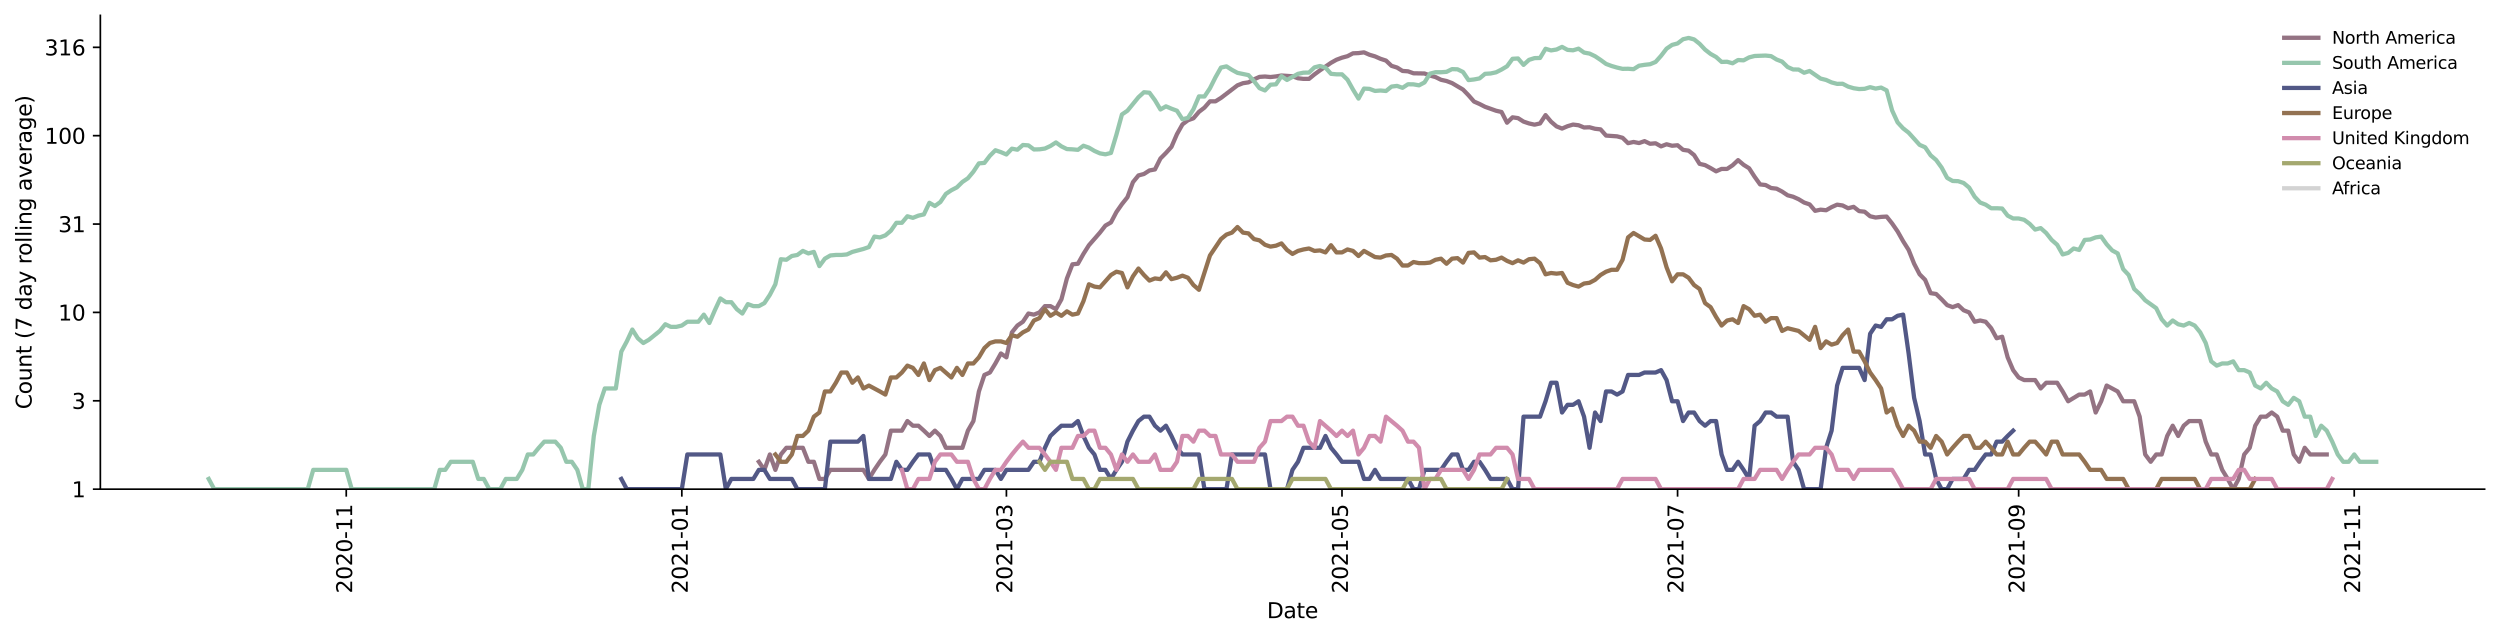 <?xml version="1.0" encoding="utf-8" standalone="no"?>
<!DOCTYPE svg PUBLIC "-//W3C//DTD SVG 1.1//EN"
  "http://www.w3.org/Graphics/SVG/1.1/DTD/svg11.dtd">
<svg height="298.621pt" version="1.1" viewBox="0 0 1170.166 298.621" width="1170.166pt" xmlns="http://www.w3.org/2000/svg" xmlns:xlink="http://www.w3.org/1999/xlink">
 <defs>
  <style type="text/css">*{stroke-linecap:butt;stroke-linejoin:round;}</style>
 </defs>
 <g id="figure_1">
  <g id="patch_1">
   <path d="M 0 298.621 
L 1170.166 298.621 
L 1170.166 0 
L 0 0 
z
" style="fill:#ffffff;"/>
  </g>
  <g id="axes_1">
   <g id="patch_2">
    <path d="M 46.966 228.96 
L 1162.966 228.96 
L 1162.966 7.2 
L 46.966 7.2 
z
" style="fill:#ffffff;"/>
   </g>
   <g id="matplotlib.axis_1">
    <g id="xtick_1">
     <g id="line2d_1">
      <defs>
       <path d="M 0 0 
L 0 3.5 
" id="m85c9df3cc8" style="stroke:#000000;stroke-width:0.8;"/>
      </defs>
      <g>
       <use style="stroke:#000000;stroke-width:0.8;" x="162.068" xlink:href="#m85c9df3cc8" y="228.96"/>
      </g>
     </g>
     <g id="text_1">
      <!-- 2020-11 -->
      <g transform="translate(164.827 277.743)rotate(-90)scale(0.1 -0.1)">
       <defs>
        <path d="M 1228 531 
L 3431 531 
L 3431 0 
L 469 0 
L 469 531 
Q 828 903 1448 1529 
Q 2069 2156 2228 2338 
Q 2531 2678 2651 2914 
Q 2772 3150 2772 3378 
Q 2772 3750 2511 3984 
Q 2250 4219 1831 4219 
Q 1534 4219 1204 4116 
Q 875 4013 500 3803 
L 500 4441 
Q 881 4594 1212 4672 
Q 1544 4750 1819 4750 
Q 2544 4750 2975 4387 
Q 3406 4025 3406 3419 
Q 3406 3131 3298 2873 
Q 3191 2616 2906 2266 
Q 2828 2175 2409 1742 
Q 1991 1309 1228 531 
z
" id="DejaVuSans-32" transform="scale(0.016)"/>
        <path d="M 2034 4250 
Q 1547 4250 1301 3770 
Q 1056 3291 1056 2328 
Q 1056 1369 1301 889 
Q 1547 409 2034 409 
Q 2525 409 2770 889 
Q 3016 1369 3016 2328 
Q 3016 3291 2770 3770 
Q 2525 4250 2034 4250 
z
M 2034 4750 
Q 2819 4750 3233 4129 
Q 3647 3509 3647 2328 
Q 3647 1150 3233 529 
Q 2819 -91 2034 -91 
Q 1250 -91 836 529 
Q 422 1150 422 2328 
Q 422 3509 836 4129 
Q 1250 4750 2034 4750 
z
" id="DejaVuSans-30" transform="scale(0.016)"/>
        <path d="M 313 2009 
L 1997 2009 
L 1997 1497 
L 313 1497 
L 313 2009 
z
" id="DejaVuSans-2d" transform="scale(0.016)"/>
        <path d="M 794 531 
L 1825 531 
L 1825 4091 
L 703 3866 
L 703 4441 
L 1819 4666 
L 2450 4666 
L 2450 531 
L 3481 531 
L 3481 0 
L 794 0 
L 794 531 
z
" id="DejaVuSans-31" transform="scale(0.016)"/>
       </defs>
       <use xlink:href="#DejaVuSans-32"/>
       <use x="63.623" xlink:href="#DejaVuSans-30"/>
       <use x="127.246" xlink:href="#DejaVuSans-32"/>
       <use x="190.869" xlink:href="#DejaVuSans-30"/>
       <use x="254.492" xlink:href="#DejaVuSans-2d"/>
       <use x="290.576" xlink:href="#DejaVuSans-31"/>
       <use x="354.199" xlink:href="#DejaVuSans-31"/>
      </g>
     </g>
    </g>
    <g id="xtick_2">
     <g id="line2d_2">
      <g>
       <use style="stroke:#000000;stroke-width:0.8;" x="319.142" xlink:href="#m85c9df3cc8" y="228.96"/>
      </g>
     </g>
     <g id="text_2">
      <!-- 2021-01 -->
      <g transform="translate(321.901 277.743)rotate(-90)scale(0.1 -0.1)">
       <use xlink:href="#DejaVuSans-32"/>
       <use x="63.623" xlink:href="#DejaVuSans-30"/>
       <use x="127.246" xlink:href="#DejaVuSans-32"/>
       <use x="190.869" xlink:href="#DejaVuSans-31"/>
       <use x="254.492" xlink:href="#DejaVuSans-2d"/>
       <use x="290.576" xlink:href="#DejaVuSans-30"/>
       <use x="354.199" xlink:href="#DejaVuSans-31"/>
      </g>
     </g>
    </g>
    <g id="xtick_3">
     <g id="line2d_3">
      <g>
       <use style="stroke:#000000;stroke-width:0.8;" x="471.066" xlink:href="#m85c9df3cc8" y="228.96"/>
      </g>
     </g>
     <g id="text_3">
      <!-- 2021-03 -->
      <g transform="translate(473.826 277.743)rotate(-90)scale(0.1 -0.1)">
       <defs>
        <path d="M 2597 2516 
Q 3050 2419 3304 2112 
Q 3559 1806 3559 1356 
Q 3559 666 3084 287 
Q 2609 -91 1734 -91 
Q 1441 -91 1130 -33 
Q 819 25 488 141 
L 488 750 
Q 750 597 1062 519 
Q 1375 441 1716 441 
Q 2309 441 2620 675 
Q 2931 909 2931 1356 
Q 2931 1769 2642 2001 
Q 2353 2234 1838 2234 
L 1294 2234 
L 1294 2753 
L 1863 2753 
Q 2328 2753 2575 2939 
Q 2822 3125 2822 3475 
Q 2822 3834 2567 4026 
Q 2313 4219 1838 4219 
Q 1578 4219 1281 4162 
Q 984 4106 628 3988 
L 628 4550 
Q 988 4650 1302 4700 
Q 1616 4750 1894 4750 
Q 2613 4750 3031 4423 
Q 3450 4097 3450 3541 
Q 3450 3153 3228 2886 
Q 3006 2619 2597 2516 
z
" id="DejaVuSans-33" transform="scale(0.016)"/>
       </defs>
       <use xlink:href="#DejaVuSans-32"/>
       <use x="63.623" xlink:href="#DejaVuSans-30"/>
       <use x="127.246" xlink:href="#DejaVuSans-32"/>
       <use x="190.869" xlink:href="#DejaVuSans-31"/>
       <use x="254.492" xlink:href="#DejaVuSans-2d"/>
       <use x="290.576" xlink:href="#DejaVuSans-30"/>
       <use x="354.199" xlink:href="#DejaVuSans-33"/>
      </g>
     </g>
    </g>
    <g id="xtick_4">
     <g id="line2d_4">
      <g>
       <use style="stroke:#000000;stroke-width:0.8;" x="628.141" xlink:href="#m85c9df3cc8" y="228.96"/>
      </g>
     </g>
     <g id="text_4">
      <!-- 2021-05 -->
      <g transform="translate(630.9 277.743)rotate(-90)scale(0.1 -0.1)">
       <defs>
        <path d="M 691 4666 
L 3169 4666 
L 3169 4134 
L 1269 4134 
L 1269 2991 
Q 1406 3038 1543 3061 
Q 1681 3084 1819 3084 
Q 2600 3084 3056 2656 
Q 3513 2228 3513 1497 
Q 3513 744 3044 326 
Q 2575 -91 1722 -91 
Q 1428 -91 1123 -41 
Q 819 9 494 109 
L 494 744 
Q 775 591 1075 516 
Q 1375 441 1709 441 
Q 2250 441 2565 725 
Q 2881 1009 2881 1497 
Q 2881 1984 2565 2268 
Q 2250 2553 1709 2553 
Q 1456 2553 1204 2497 
Q 953 2441 691 2322 
L 691 4666 
z
" id="DejaVuSans-35" transform="scale(0.016)"/>
       </defs>
       <use xlink:href="#DejaVuSans-32"/>
       <use x="63.623" xlink:href="#DejaVuSans-30"/>
       <use x="127.246" xlink:href="#DejaVuSans-32"/>
       <use x="190.869" xlink:href="#DejaVuSans-31"/>
       <use x="254.492" xlink:href="#DejaVuSans-2d"/>
       <use x="290.576" xlink:href="#DejaVuSans-30"/>
       <use x="354.199" xlink:href="#DejaVuSans-35"/>
      </g>
     </g>
    </g>
    <g id="xtick_5">
     <g id="line2d_5">
      <g>
       <use style="stroke:#000000;stroke-width:0.8;" x="785.215" xlink:href="#m85c9df3cc8" y="228.96"/>
      </g>
     </g>
     <g id="text_5">
      <!-- 2021-07 -->
      <g transform="translate(787.974 277.743)rotate(-90)scale(0.1 -0.1)">
       <defs>
        <path d="M 525 4666 
L 3525 4666 
L 3525 4397 
L 1831 0 
L 1172 0 
L 2766 4134 
L 525 4134 
L 525 4666 
z
" id="DejaVuSans-37" transform="scale(0.016)"/>
       </defs>
       <use xlink:href="#DejaVuSans-32"/>
       <use x="63.623" xlink:href="#DejaVuSans-30"/>
       <use x="127.246" xlink:href="#DejaVuSans-32"/>
       <use x="190.869" xlink:href="#DejaVuSans-31"/>
       <use x="254.492" xlink:href="#DejaVuSans-2d"/>
       <use x="290.576" xlink:href="#DejaVuSans-30"/>
       <use x="354.199" xlink:href="#DejaVuSans-37"/>
      </g>
     </g>
    </g>
    <g id="xtick_6">
     <g id="line2d_6">
      <g>
       <use style="stroke:#000000;stroke-width:0.8;" x="944.864" xlink:href="#m85c9df3cc8" y="228.96"/>
      </g>
     </g>
     <g id="text_6">
      <!-- 2021-09 -->
      <g transform="translate(947.623 277.743)rotate(-90)scale(0.1 -0.1)">
       <defs>
        <path d="M 703 97 
L 703 672 
Q 941 559 1184 500 
Q 1428 441 1663 441 
Q 2288 441 2617 861 
Q 2947 1281 2994 2138 
Q 2813 1869 2534 1725 
Q 2256 1581 1919 1581 
Q 1219 1581 811 2004 
Q 403 2428 403 3163 
Q 403 3881 828 4315 
Q 1253 4750 1959 4750 
Q 2769 4750 3195 4129 
Q 3622 3509 3622 2328 
Q 3622 1225 3098 567 
Q 2575 -91 1691 -91 
Q 1453 -91 1209 -44 
Q 966 3 703 97 
z
M 1959 2075 
Q 2384 2075 2632 2365 
Q 2881 2656 2881 3163 
Q 2881 3666 2632 3958 
Q 2384 4250 1959 4250 
Q 1534 4250 1286 3958 
Q 1038 3666 1038 3163 
Q 1038 2656 1286 2365 
Q 1534 2075 1959 2075 
z
" id="DejaVuSans-39" transform="scale(0.016)"/>
       </defs>
       <use xlink:href="#DejaVuSans-32"/>
       <use x="63.623" xlink:href="#DejaVuSans-30"/>
       <use x="127.246" xlink:href="#DejaVuSans-32"/>
       <use x="190.869" xlink:href="#DejaVuSans-31"/>
       <use x="254.492" xlink:href="#DejaVuSans-2d"/>
       <use x="290.576" xlink:href="#DejaVuSans-30"/>
       <use x="354.199" xlink:href="#DejaVuSans-39"/>
      </g>
     </g>
    </g>
    <g id="xtick_7">
     <g id="line2d_7">
      <g>
       <use style="stroke:#000000;stroke-width:0.8;" x="1101.938" xlink:href="#m85c9df3cc8" y="228.96"/>
      </g>
     </g>
     <g id="text_7">
      <!-- 2021-11 -->
      <g transform="translate(1104.698 277.743)rotate(-90)scale(0.1 -0.1)">
       <use xlink:href="#DejaVuSans-32"/>
       <use x="63.623" xlink:href="#DejaVuSans-30"/>
       <use x="127.246" xlink:href="#DejaVuSans-32"/>
       <use x="190.869" xlink:href="#DejaVuSans-31"/>
       <use x="254.492" xlink:href="#DejaVuSans-2d"/>
       <use x="290.576" xlink:href="#DejaVuSans-31"/>
       <use x="354.199" xlink:href="#DejaVuSans-31"/>
      </g>
     </g>
    </g>
    <g id="text_8">
     <!-- Date -->
     <g transform="translate(593.015 289.341)scale(0.1 -0.1)">
      <defs>
       <path d="M 1259 4147 
L 1259 519 
L 2022 519 
Q 2988 519 3436 956 
Q 3884 1394 3884 2338 
Q 3884 3275 3436 3711 
Q 2988 4147 2022 4147 
L 1259 4147 
z
M 628 4666 
L 1925 4666 
Q 3281 4666 3915 4102 
Q 4550 3538 4550 2338 
Q 4550 1131 3912 565 
Q 3275 0 1925 0 
L 628 0 
L 628 4666 
z
" id="DejaVuSans-44" transform="scale(0.016)"/>
       <path d="M 2194 1759 
Q 1497 1759 1228 1600 
Q 959 1441 959 1056 
Q 959 750 1161 570 
Q 1363 391 1709 391 
Q 2188 391 2477 730 
Q 2766 1069 2766 1631 
L 2766 1759 
L 2194 1759 
z
M 3341 1997 
L 3341 0 
L 2766 0 
L 2766 531 
Q 2569 213 2275 61 
Q 1981 -91 1556 -91 
Q 1019 -91 701 211 
Q 384 513 384 1019 
Q 384 1609 779 1909 
Q 1175 2209 1959 2209 
L 2766 2209 
L 2766 2266 
Q 2766 2663 2505 2880 
Q 2244 3097 1772 3097 
Q 1472 3097 1187 3025 
Q 903 2953 641 2809 
L 641 3341 
Q 956 3463 1253 3523 
Q 1550 3584 1831 3584 
Q 2591 3584 2966 3190 
Q 3341 2797 3341 1997 
z
" id="DejaVuSans-61" transform="scale(0.016)"/>
       <path d="M 1172 4494 
L 1172 3500 
L 2356 3500 
L 2356 3053 
L 1172 3053 
L 1172 1153 
Q 1172 725 1289 603 
Q 1406 481 1766 481 
L 2356 481 
L 2356 0 
L 1766 0 
Q 1100 0 847 248 
Q 594 497 594 1153 
L 594 3053 
L 172 3053 
L 172 3500 
L 594 3500 
L 594 4494 
L 1172 4494 
z
" id="DejaVuSans-74" transform="scale(0.016)"/>
       <path d="M 3597 1894 
L 3597 1613 
L 953 1613 
Q 991 1019 1311 708 
Q 1631 397 2203 397 
Q 2534 397 2845 478 
Q 3156 559 3463 722 
L 3463 178 
Q 3153 47 2828 -22 
Q 2503 -91 2169 -91 
Q 1331 -91 842 396 
Q 353 884 353 1716 
Q 353 2575 817 3079 
Q 1281 3584 2069 3584 
Q 2775 3584 3186 3129 
Q 3597 2675 3597 1894 
z
M 3022 2063 
Q 3016 2534 2758 2815 
Q 2500 3097 2075 3097 
Q 1594 3097 1305 2825 
Q 1016 2553 972 2059 
L 3022 2063 
z
" id="DejaVuSans-65" transform="scale(0.016)"/>
      </defs>
      <use xlink:href="#DejaVuSans-44"/>
      <use x="77.002" xlink:href="#DejaVuSans-61"/>
      <use x="138.281" xlink:href="#DejaVuSans-74"/>
      <use x="177.49" xlink:href="#DejaVuSans-65"/>
     </g>
    </g>
   </g>
   <g id="matplotlib.axis_2">
    <g id="ytick_1">
     <g id="line2d_8">
      <defs>
       <path d="M 0 0 
L -3.5 0 
" id="m7d4ec22cfb" style="stroke:#000000;stroke-width:0.8;"/>
      </defs>
      <g>
       <use style="stroke:#000000;stroke-width:0.8;" x="46.966" xlink:href="#m7d4ec22cfb" y="228.96"/>
      </g>
     </g>
     <g id="text_9">
      <!-- 1 -->
      <g transform="translate(33.603 232.759)scale(0.1 -0.1)">
       <use xlink:href="#DejaVuSans-31"/>
      </g>
     </g>
    </g>
    <g id="ytick_2">
     <g id="line2d_9">
      <g>
       <use style="stroke:#000000;stroke-width:0.8;" x="46.966" xlink:href="#m7d4ec22cfb" y="187.597"/>
      </g>
     </g>
     <g id="text_10">
      <!-- 3 -->
      <g transform="translate(33.603 191.396)scale(0.1 -0.1)">
       <use xlink:href="#DejaVuSans-33"/>
      </g>
     </g>
    </g>
    <g id="ytick_3">
     <g id="line2d_10">
      <g>
       <use style="stroke:#000000;stroke-width:0.8;" x="46.966" xlink:href="#m7d4ec22cfb" y="146.234"/>
      </g>
     </g>
     <g id="text_11">
      <!-- 10 -->
      <g transform="translate(27.241 150.034)scale(0.1 -0.1)">
       <use xlink:href="#DejaVuSans-31"/>
       <use x="63.623" xlink:href="#DejaVuSans-30"/>
      </g>
     </g>
    </g>
    <g id="ytick_4">
     <g id="line2d_11">
      <g>
       <use style="stroke:#000000;stroke-width:0.8;" x="46.966" xlink:href="#m7d4ec22cfb" y="104.871"/>
      </g>
     </g>
     <g id="text_12">
      <!-- 31 -->
      <g transform="translate(27.241 108.671)scale(0.1 -0.1)">
       <use xlink:href="#DejaVuSans-33"/>
       <use x="63.623" xlink:href="#DejaVuSans-31"/>
      </g>
     </g>
    </g>
    <g id="ytick_5">
     <g id="line2d_12">
      <g>
       <use style="stroke:#000000;stroke-width:0.8;" x="46.966" xlink:href="#m7d4ec22cfb" y="63.509"/>
      </g>
     </g>
     <g id="text_13">
      <!-- 100 -->
      <g transform="translate(20.878 67.308)scale(0.1 -0.1)">
       <use xlink:href="#DejaVuSans-31"/>
       <use x="63.623" xlink:href="#DejaVuSans-30"/>
       <use x="127.246" xlink:href="#DejaVuSans-30"/>
      </g>
     </g>
    </g>
    <g id="ytick_6">
     <g id="line2d_13">
      <g>
       <use style="stroke:#000000;stroke-width:0.8;" x="46.966" xlink:href="#m7d4ec22cfb" y="22.146"/>
      </g>
     </g>
     <g id="text_14">
      <!-- 316 -->
      <g transform="translate(20.878 25.945)scale(0.1 -0.1)">
       <defs>
        <path d="M 2113 2584 
Q 1688 2584 1439 2293 
Q 1191 2003 1191 1497 
Q 1191 994 1439 701 
Q 1688 409 2113 409 
Q 2538 409 2786 701 
Q 3034 994 3034 1497 
Q 3034 2003 2786 2293 
Q 2538 2584 2113 2584 
z
M 3366 4563 
L 3366 3988 
Q 3128 4100 2886 4159 
Q 2644 4219 2406 4219 
Q 1781 4219 1451 3797 
Q 1122 3375 1075 2522 
Q 1259 2794 1537 2939 
Q 1816 3084 2150 3084 
Q 2853 3084 3261 2657 
Q 3669 2231 3669 1497 
Q 3669 778 3244 343 
Q 2819 -91 2113 -91 
Q 1303 -91 875 529 
Q 447 1150 447 2328 
Q 447 3434 972 4092 
Q 1497 4750 2381 4750 
Q 2619 4750 2861 4703 
Q 3103 4656 3366 4563 
z
" id="DejaVuSans-36" transform="scale(0.016)"/>
       </defs>
       <use xlink:href="#DejaVuSans-33"/>
       <use x="63.623" xlink:href="#DejaVuSans-31"/>
       <use x="127.246" xlink:href="#DejaVuSans-36"/>
      </g>
     </g>
    </g>
    <g id="text_15">
     <!-- Count (7 day rolling average) -->
     <g transform="translate(14.798 191.548)rotate(-90)scale(0.1 -0.1)">
      <defs>
       <path d="M 4122 4306 
L 4122 3641 
Q 3803 3938 3442 4084 
Q 3081 4231 2675 4231 
Q 1875 4231 1450 3742 
Q 1025 3253 1025 2328 
Q 1025 1406 1450 917 
Q 1875 428 2675 428 
Q 3081 428 3442 575 
Q 3803 722 4122 1019 
L 4122 359 
Q 3791 134 3420 21 
Q 3050 -91 2638 -91 
Q 1578 -91 968 557 
Q 359 1206 359 2328 
Q 359 3453 968 4101 
Q 1578 4750 2638 4750 
Q 3056 4750 3426 4639 
Q 3797 4528 4122 4306 
z
" id="DejaVuSans-43" transform="scale(0.016)"/>
       <path d="M 1959 3097 
Q 1497 3097 1228 2736 
Q 959 2375 959 1747 
Q 959 1119 1226 758 
Q 1494 397 1959 397 
Q 2419 397 2687 759 
Q 2956 1122 2956 1747 
Q 2956 2369 2687 2733 
Q 2419 3097 1959 3097 
z
M 1959 3584 
Q 2709 3584 3137 3096 
Q 3566 2609 3566 1747 
Q 3566 888 3137 398 
Q 2709 -91 1959 -91 
Q 1206 -91 779 398 
Q 353 888 353 1747 
Q 353 2609 779 3096 
Q 1206 3584 1959 3584 
z
" id="DejaVuSans-6f" transform="scale(0.016)"/>
       <path d="M 544 1381 
L 544 3500 
L 1119 3500 
L 1119 1403 
Q 1119 906 1312 657 
Q 1506 409 1894 409 
Q 2359 409 2629 706 
Q 2900 1003 2900 1516 
L 2900 3500 
L 3475 3500 
L 3475 0 
L 2900 0 
L 2900 538 
Q 2691 219 2414 64 
Q 2138 -91 1772 -91 
Q 1169 -91 856 284 
Q 544 659 544 1381 
z
M 1991 3584 
L 1991 3584 
z
" id="DejaVuSans-75" transform="scale(0.016)"/>
       <path d="M 3513 2113 
L 3513 0 
L 2938 0 
L 2938 2094 
Q 2938 2591 2744 2837 
Q 2550 3084 2163 3084 
Q 1697 3084 1428 2787 
Q 1159 2491 1159 1978 
L 1159 0 
L 581 0 
L 581 3500 
L 1159 3500 
L 1159 2956 
Q 1366 3272 1645 3428 
Q 1925 3584 2291 3584 
Q 2894 3584 3203 3211 
Q 3513 2838 3513 2113 
z
" id="DejaVuSans-6e" transform="scale(0.016)"/>
       <path id="DejaVuSans-20" transform="scale(0.016)"/>
       <path d="M 1984 4856 
Q 1566 4138 1362 3434 
Q 1159 2731 1159 2009 
Q 1159 1288 1364 580 
Q 1569 -128 1984 -844 
L 1484 -844 
Q 1016 -109 783 600 
Q 550 1309 550 2009 
Q 550 2706 781 3412 
Q 1013 4119 1484 4856 
L 1984 4856 
z
" id="DejaVuSans-28" transform="scale(0.016)"/>
       <path d="M 2906 2969 
L 2906 4863 
L 3481 4863 
L 3481 0 
L 2906 0 
L 2906 525 
Q 2725 213 2448 61 
Q 2172 -91 1784 -91 
Q 1150 -91 751 415 
Q 353 922 353 1747 
Q 353 2572 751 3078 
Q 1150 3584 1784 3584 
Q 2172 3584 2448 3432 
Q 2725 3281 2906 2969 
z
M 947 1747 
Q 947 1113 1208 752 
Q 1469 391 1925 391 
Q 2381 391 2643 752 
Q 2906 1113 2906 1747 
Q 2906 2381 2643 2742 
Q 2381 3103 1925 3103 
Q 1469 3103 1208 2742 
Q 947 2381 947 1747 
z
" id="DejaVuSans-64" transform="scale(0.016)"/>
       <path d="M 2059 -325 
Q 1816 -950 1584 -1140 
Q 1353 -1331 966 -1331 
L 506 -1331 
L 506 -850 
L 844 -850 
Q 1081 -850 1212 -737 
Q 1344 -625 1503 -206 
L 1606 56 
L 191 3500 
L 800 3500 
L 1894 763 
L 2988 3500 
L 3597 3500 
L 2059 -325 
z
" id="DejaVuSans-79" transform="scale(0.016)"/>
       <path d="M 2631 2963 
Q 2534 3019 2420 3045 
Q 2306 3072 2169 3072 
Q 1681 3072 1420 2755 
Q 1159 2438 1159 1844 
L 1159 0 
L 581 0 
L 581 3500 
L 1159 3500 
L 1159 2956 
Q 1341 3275 1631 3429 
Q 1922 3584 2338 3584 
Q 2397 3584 2469 3576 
Q 2541 3569 2628 3553 
L 2631 2963 
z
" id="DejaVuSans-72" transform="scale(0.016)"/>
       <path d="M 603 4863 
L 1178 4863 
L 1178 0 
L 603 0 
L 603 4863 
z
" id="DejaVuSans-6c" transform="scale(0.016)"/>
       <path d="M 603 3500 
L 1178 3500 
L 1178 0 
L 603 0 
L 603 3500 
z
M 603 4863 
L 1178 4863 
L 1178 4134 
L 603 4134 
L 603 4863 
z
" id="DejaVuSans-69" transform="scale(0.016)"/>
       <path d="M 2906 1791 
Q 2906 2416 2648 2759 
Q 2391 3103 1925 3103 
Q 1463 3103 1205 2759 
Q 947 2416 947 1791 
Q 947 1169 1205 825 
Q 1463 481 1925 481 
Q 2391 481 2648 825 
Q 2906 1169 2906 1791 
z
M 3481 434 
Q 3481 -459 3084 -895 
Q 2688 -1331 1869 -1331 
Q 1566 -1331 1297 -1286 
Q 1028 -1241 775 -1147 
L 775 -588 
Q 1028 -725 1275 -790 
Q 1522 -856 1778 -856 
Q 2344 -856 2625 -561 
Q 2906 -266 2906 331 
L 2906 616 
Q 2728 306 2450 153 
Q 2172 0 1784 0 
Q 1141 0 747 490 
Q 353 981 353 1791 
Q 353 2603 747 3093 
Q 1141 3584 1784 3584 
Q 2172 3584 2450 3431 
Q 2728 3278 2906 2969 
L 2906 3500 
L 3481 3500 
L 3481 434 
z
" id="DejaVuSans-67" transform="scale(0.016)"/>
       <path d="M 191 3500 
L 800 3500 
L 1894 563 
L 2988 3500 
L 3597 3500 
L 2284 0 
L 1503 0 
L 191 3500 
z
" id="DejaVuSans-76" transform="scale(0.016)"/>
       <path d="M 513 4856 
L 1013 4856 
Q 1481 4119 1714 3412 
Q 1947 2706 1947 2009 
Q 1947 1309 1714 600 
Q 1481 -109 1013 -844 
L 513 -844 
Q 928 -128 1133 580 
Q 1338 1288 1338 2009 
Q 1338 2731 1133 3434 
Q 928 4138 513 4856 
z
" id="DejaVuSans-29" transform="scale(0.016)"/>
      </defs>
      <use xlink:href="#DejaVuSans-43"/>
      <use x="69.824" xlink:href="#DejaVuSans-6f"/>
      <use x="131.006" xlink:href="#DejaVuSans-75"/>
      <use x="194.385" xlink:href="#DejaVuSans-6e"/>
      <use x="257.764" xlink:href="#DejaVuSans-74"/>
      <use x="296.973" xlink:href="#DejaVuSans-20"/>
      <use x="328.76" xlink:href="#DejaVuSans-28"/>
      <use x="367.773" xlink:href="#DejaVuSans-37"/>
      <use x="431.396" xlink:href="#DejaVuSans-20"/>
      <use x="463.184" xlink:href="#DejaVuSans-64"/>
      <use x="526.66" xlink:href="#DejaVuSans-61"/>
      <use x="587.939" xlink:href="#DejaVuSans-79"/>
      <use x="647.119" xlink:href="#DejaVuSans-20"/>
      <use x="678.906" xlink:href="#DejaVuSans-72"/>
      <use x="717.77" xlink:href="#DejaVuSans-6f"/>
      <use x="778.951" xlink:href="#DejaVuSans-6c"/>
      <use x="806.734" xlink:href="#DejaVuSans-6c"/>
      <use x="834.518" xlink:href="#DejaVuSans-69"/>
      <use x="862.301" xlink:href="#DejaVuSans-6e"/>
      <use x="925.68" xlink:href="#DejaVuSans-67"/>
      <use x="989.156" xlink:href="#DejaVuSans-20"/>
      <use x="1020.943" xlink:href="#DejaVuSans-61"/>
      <use x="1082.223" xlink:href="#DejaVuSans-76"/>
      <use x="1141.402" xlink:href="#DejaVuSans-65"/>
      <use x="1202.926" xlink:href="#DejaVuSans-72"/>
      <use x="1244.039" xlink:href="#DejaVuSans-61"/>
      <use x="1305.318" xlink:href="#DejaVuSans-67"/>
      <use x="1368.795" xlink:href="#DejaVuSans-65"/>
      <use x="1430.318" xlink:href="#DejaVuSans-29"/>
     </g>
    </g>
   </g>
   <g id="line2d_14">
    <path clip-path="url(#p33aed3c186)" d="M 355.192 216.146 
L 357.767 219.931 
L 360.342 212.721 
L 362.917 219.931 
L 365.492 212.721 
L 368.067 209.595 
L 375.792 209.595 
L 378.367 216.146 
L 380.942 216.146 
L 383.517 224.163 
L 386.092 224.163 
L 388.667 219.931 
L 404.117 219.931 
L 406.692 224.163 
L 409.267 219.931 
L 411.841 216.146 
L 414.416 212.721 
L 416.991 201.578 
L 422.141 201.578 
L 424.716 197.082 
L 427.291 199.26 
L 429.866 199.26 
L 432.441 201.578 
L 435.016 204.057 
L 437.591 201.578 
L 440.166 204.057 
L 442.741 209.595 
L 450.466 209.595 
L 453.041 201.578 
L 455.616 197.082 
L 458.191 183.226 
L 460.766 175.497 
L 463.341 174.357 
L 465.916 170.125 
L 468.491 165.453 
L 471.066 167.249 
L 473.641 155.558 
L 476.216 152.376 
L 478.791 150.594 
L 481.366 146.751 
L 483.941 147.276 
L 486.516 146.234 
L 489.091 143.28 
L 491.666 143.28 
L 494.241 144.727 
L 496.816 140.114 
L 499.391 130.324 
L 501.966 123.719 
L 504.541 123.445 
L 507.116 118.853 
L 509.691 114.781 
L 514.841 108.878 
L 517.416 105.586 
L 519.991 104.126 
L 522.566 99.229 
L 525.141 95.541 
L 527.716 92.311 
L 530.291 85.268 
L 532.866 82.119 
L 535.441 81.436 
L 538.016 79.784 
L 540.591 79.303 
L 543.166 74.188 
L 545.741 71.59 
L 548.316 68.749 
L 550.891 62.797 
L 553.466 58.221 
L 556.041 56.28 
L 558.616 55.369 
L 561.191 52.348 
L 563.766 50.372 
L 566.341 47.434 
L 568.916 47.434 
L 571.491 45.83 
L 579.216 39.939 
L 581.791 38.941 
L 584.366 38.554 
L 586.941 37.147 
L 589.516 35.984 
L 592.091 35.817 
L 594.666 36.055 
L 597.241 35.769 
L 599.816 35.345 
L 604.966 35.698 
L 607.541 36.633 
L 610.116 36.926 
L 612.691 36.926 
L 615.266 34.81 
L 617.841 32.921 
L 622.991 29.397 
L 625.566 27.957 
L 628.141 26.997 
L 630.716 26.298 
L 633.29 24.957 
L 635.865 24.852 
L 638.44 24.503 
L 641.015 25.63 
L 643.59 26.389 
L 646.165 27.521 
L 648.74 28.36 
L 651.315 30.815 
L 653.89 31.609 
L 656.465 33.207 
L 659.04 33.384 
L 661.615 34.306 
L 666.765 34.397 
L 669.34 35.369 
L 671.915 36.079 
L 674.49 37.345 
L 677.065 37.919 
L 679.64 38.889 
L 684.79 41.938 
L 687.365 44.596 
L 689.94 47.532 
L 692.515 48.669 
L 695.09 49.983 
L 700.24 51.826 
L 702.815 52.424 
L 705.39 57.432 
L 707.965 54.921 
L 710.54 55.287 
L 713.115 56.916 
L 715.69 57.78 
L 718.265 58.354 
L 720.84 57.78 
L 723.415 53.886 
L 725.99 56.958 
L 728.565 59.163 
L 731.14 60.178 
L 733.715 59.072 
L 736.29 58.309 
L 738.865 58.621 
L 741.44 59.667 
L 744.015 59.575 
L 746.59 60.271 
L 749.165 60.554 
L 751.74 63.457 
L 756.89 63.818 
L 759.465 64.497 
L 762.04 67.01 
L 764.615 66.449 
L 767.19 66.953 
L 769.765 66.061 
L 772.34 67.294 
L 774.915 67.067 
L 777.49 68.512 
L 780.065 67.523 
L 782.64 68.218 
L 785.215 67.985 
L 787.79 70.141 
L 790.365 70.513 
L 792.94 72.567 
L 795.515 76.691 
L 798.09 77.289 
L 800.665 78.671 
L 803.24 80.19 
L 805.815 79.065 
L 808.39 79.065 
L 810.965 77.364 
L 813.54 74.956 
L 816.115 77.139 
L 818.69 78.749 
L 821.265 82.727 
L 823.84 86.318 
L 826.415 86.61 
L 828.99 88.003 
L 831.565 88.309 
L 834.14 89.665 
L 836.715 91.407 
L 839.29 92.083 
L 841.865 93.238 
L 844.44 94.798 
L 847.015 95.667 
L 849.59 98.679 
L 852.165 98.136 
L 854.74 98.407 
L 857.314 96.945 
L 859.889 95.793 
L 862.464 96.173 
L 865.039 97.47 
L 867.614 96.815 
L 870.189 98.816 
L 872.764 99.091 
L 875.339 101.226 
L 877.914 101.817 
L 880.489 101.52 
L 883.064 101.373 
L 885.639 104.606 
L 888.214 108.338 
L 890.789 112.906 
L 893.364 116.986 
L 895.939 123.445 
L 898.514 128.399 
L 901.089 130.989 
L 903.664 137.205 
L 906.239 137.607 
L 908.814 140.114 
L 911.389 142.81 
L 913.964 143.756 
L 916.539 142.81 
L 919.114 145.222 
L 921.689 146.234 
L 924.264 150.594 
L 926.839 150.02 
L 929.414 150.594 
L 931.989 153.615 
L 934.564 158.323 
L 937.139 157.611 
L 939.714 167.249 
L 942.289 173.251 
L 944.864 176.675 
L 947.439 177.893 
L 952.589 177.893 
L 955.164 181.817 
L 957.739 179.154 
L 962.889 179.154 
L 965.464 183.226 
L 968.039 187.818 
L 973.189 184.692 
L 975.764 184.692 
L 978.339 183.226 
L 980.914 193.086 
L 983.489 187.818 
L 986.064 180.461 
L 991.214 183.226 
L 993.789 187.818 
L 998.939 187.818 
L 1001.514 195.028 
L 1004.089 212.721 
L 1006.664 216.146 
L 1009.239 212.721 
L 1011.814 212.721 
L 1014.389 204.057 
L 1016.964 199.26 
L 1019.539 204.057 
L 1022.114 199.26 
L 1024.689 197.082 
L 1029.839 197.082 
L 1032.414 206.72 
L 1034.989 212.721 
L 1037.564 212.721 
L 1040.139 219.931 
L 1042.714 224.163 
L 1045.289 228.96 
L 1047.864 224.163 
L 1050.439 212.721 
L 1053.014 209.595 
L 1055.589 199.26 
L 1058.164 195.028 
L 1060.739 195.028 
L 1063.314 193.086 
L 1065.889 195.028 
L 1068.464 201.578 
L 1071.039 201.578 
L 1073.614 212.721 
L 1076.189 216.146 
L 1078.764 209.595 
L 1081.338 212.721 
L 1089.063 212.721 
L 1089.063 212.721 
" style="fill:none;stroke:#947383;stroke-linecap:square;stroke-width:2;"/>
   </g>
   <g id="line2d_15">
    <path clip-path="url(#p33aed3c186)" d="M 97.693 224.163 
L 100.268 228.96 
L 144.043 228.96 
L 146.618 219.931 
L 162.068 219.931 
L 164.643 228.96 
L 203.267 228.96 
L 205.842 219.931 
L 208.417 219.931 
L 210.992 216.146 
L 221.292 216.146 
L 223.867 224.163 
L 226.442 224.163 
L 229.017 228.96 
L 234.167 228.96 
L 236.742 224.163 
L 241.892 224.163 
L 244.467 219.931 
L 247.042 212.721 
L 249.617 212.721 
L 252.192 209.595 
L 254.767 206.72 
L 259.917 206.72 
L 262.492 209.595 
L 265.067 216.146 
L 267.642 216.146 
L 270.217 219.931 
L 272.792 228.96 
L 275.367 228.96 
L 277.942 204.057 
L 280.517 189.49 
L 283.092 181.817 
L 288.242 181.817 
L 290.817 164.587 
L 293.392 159.789 
L 295.967 154.251 
L 298.542 158.323 
L 301.117 160.546 
L 303.692 159.049 
L 308.842 154.899 
L 311.417 151.773 
L 313.992 152.991 
L 316.567 152.991 
L 319.142 152.376 
L 321.717 150.594 
L 326.867 150.594 
L 329.442 147.276 
L 332.017 151.179 
L 334.592 145.222 
L 337.167 139.684 
L 339.742 141.437 
L 342.317 141.437 
L 344.892 144.727 
L 347.467 146.751 
L 350.042 142.346 
L 352.617 143.28 
L 355.192 143.28 
L 357.767 141.889 
L 360.342 138.013 
L 362.917 133.062 
L 365.492 121.331 
L 368.067 121.589 
L 370.642 119.824 
L 373.217 119.335 
L 375.792 117.444 
L 378.367 118.614 
L 380.942 117.907 
L 383.517 124.551 
L 386.092 121.076 
L 388.667 119.578 
L 391.242 119.335 
L 393.817 119.335 
L 396.392 119.093 
L 398.967 117.907 
L 404.117 116.534 
L 406.692 115.647 
L 409.267 110.74 
L 411.841 111.124 
L 414.416 110.171 
L 416.991 107.982 
L 419.566 104.285 
L 422.141 104.285 
L 424.716 101.226 
L 427.291 101.967 
L 429.866 100.934 
L 432.441 100.357 
L 435.016 94.921 
L 437.591 96.428 
L 440.166 94.554 
L 442.741 90.744 
L 445.316 89.033 
L 447.891 87.7 
L 450.466 85.174 
L 453.041 83.435 
L 455.616 80.354 
L 458.191 76.47 
L 460.766 76.25 
L 463.341 72.899 
L 465.916 70.327 
L 468.491 71.206 
L 471.066 72.304 
L 473.641 69.59 
L 476.216 70.079 
L 478.791 67.869 
L 481.366 68.043 
L 483.941 69.956 
L 486.516 69.895 
L 489.091 69.529 
L 491.666 68.335 
L 494.241 66.672 
L 496.816 68.512 
L 499.391 69.773 
L 501.966 69.895 
L 504.541 70.141 
L 507.116 68.218 
L 509.691 69.107 
L 512.266 70.638 
L 514.841 71.783 
L 517.416 72.238 
L 519.991 71.59 
L 522.566 62.999 
L 525.141 53.573 
L 527.716 51.826 
L 532.866 45.517 
L 535.441 43.169 
L 538.016 43.403 
L 540.591 46.913 
L 543.166 51.237 
L 545.741 49.772 
L 548.316 50.874 
L 550.891 51.826 
L 553.466 55.822 
L 556.041 55.165 
L 558.616 51.128 
L 561.191 45.115 
L 563.766 45.177 
L 566.341 41.324 
L 568.916 36.199 
L 571.491 31.63 
L 574.066 31.064 
L 576.641 32.703 
L 579.216 34.101 
L 584.366 35.158 
L 586.941 37.97 
L 589.516 41.268 
L 592.091 42.334 
L 594.666 39.647 
L 597.241 39.463 
L 599.816 35.651 
L 602.391 37.419 
L 607.541 34.557 
L 610.116 34.011 
L 612.691 33.966 
L 615.266 31.525 
L 617.841 30.877 
L 620.416 31.694 
L 622.991 34.557 
L 625.566 34.787 
L 628.141 34.787 
L 630.716 37.295 
L 633.29 41.91 
L 635.865 46.145 
L 638.44 41.462 
L 641.015 41.601 
L 643.59 42.563 
L 646.165 42.363 
L 648.74 42.591 
L 651.315 40.53 
L 653.89 40.206 
L 656.465 41.103 
L 659.04 39.436 
L 661.615 39.489 
L 664.19 39.939 
L 666.765 38.58 
L 669.34 34.465 
L 671.915 33.808 
L 674.49 33.808 
L 677.065 33.629 
L 679.64 32.356 
L 682.215 32.442 
L 684.79 33.696 
L 687.365 37.494 
L 689.94 37.197 
L 692.515 36.706 
L 695.09 34.557 
L 697.665 34.397 
L 700.24 33.853 
L 702.815 32.551 
L 705.39 31.022 
L 707.965 27.521 
L 710.54 27.37 
L 713.115 30.364 
L 715.69 28.014 
L 718.265 27.202 
L 720.84 27.127 
L 723.415 22.844 
L 725.99 23.596 
L 728.565 23.176 
L 731.14 21.945 
L 733.715 23.344 
L 736.29 23.546 
L 738.865 22.778 
L 741.44 24.607 
L 744.015 25.08 
L 746.59 26.316 
L 749.165 28.033 
L 751.74 29.918 
L 754.315 30.877 
L 756.89 31.63 
L 759.465 32.227 
L 762.04 32.184 
L 764.615 32.378 
L 767.19 30.753 
L 769.765 30.343 
L 772.34 30.059 
L 774.915 29.002 
L 777.49 26.116 
L 780.065 22.778 
L 782.64 21.021 
L 785.215 20.335 
L 787.79 18.354 
L 790.365 17.76 
L 792.94 18.442 
L 795.515 20.49 
L 798.09 23.226 
L 800.665 25.239 
L 803.24 26.682 
L 805.815 28.983 
L 808.39 28.904 
L 810.965 29.617 
L 813.54 28.091 
L 816.115 28.244 
L 818.69 26.867 
L 821.265 26.207 
L 826.415 26.008 
L 828.99 26.28 
L 831.565 27.862 
L 834.14 28.846 
L 836.715 31.356 
L 839.29 32.507 
L 841.865 32.551 
L 844.44 34.056 
L 847.015 33.229 
L 852.165 36.78 
L 854.74 37.419 
L 857.314 38.58 
L 859.889 39.253 
L 862.464 39.201 
L 865.039 40.53 
L 867.614 41.296 
L 870.189 41.685 
L 872.764 41.573 
L 875.339 40.801 
L 877.914 41.462 
L 880.489 40.993 
L 883.064 42.306 
L 885.639 51.715 
L 888.214 57.302 
L 890.789 60.084 
L 893.364 62.1 
L 898.514 67.811 
L 901.089 68.927 
L 903.664 72.699 
L 906.239 74.886 
L 908.814 78.437 
L 911.389 83.257 
L 913.964 84.708 
L 916.539 84.801 
L 919.114 85.647 
L 921.689 87.801 
L 924.264 92.083 
L 926.839 94.798 
L 929.414 95.793 
L 931.989 97.47 
L 934.564 97.47 
L 937.139 97.602 
L 939.714 100.934 
L 942.289 102.267 
L 944.864 102.267 
L 947.439 102.876 
L 950.014 104.768 
L 952.589 107.455 
L 955.164 106.764 
L 957.739 109.06 
L 960.314 112.302 
L 962.889 114.568 
L 965.464 119.093 
L 968.039 118.377 
L 970.614 116.31 
L 973.189 116.986 
L 975.764 112.302 
L 978.339 112.103 
L 980.914 111.124 
L 983.489 110.74 
L 986.064 114.356 
L 988.639 117.214 
L 991.214 118.614 
L 993.789 125.982 
L 996.364 128.712 
L 998.939 135.263 
L 1001.514 137.607 
L 1004.089 140.55 
L 1009.239 144.238 
L 1011.814 149.454 
L 1014.389 152.376 
L 1016.964 150.02 
L 1019.539 151.773 
L 1022.114 152.376 
L 1024.689 151.179 
L 1027.264 152.376 
L 1029.839 155.558 
L 1032.414 160.546 
L 1034.989 169.141 
L 1037.564 171.137 
L 1040.139 170.125 
L 1042.714 170.125 
L 1045.289 169.141 
L 1047.864 173.251 
L 1050.439 173.251 
L 1053.014 174.357 
L 1055.589 180.461 
L 1058.164 181.817 
L 1060.739 179.154 
L 1063.314 181.817 
L 1065.889 183.226 
L 1068.464 187.818 
L 1071.039 189.49 
L 1073.614 186.221 
L 1076.189 187.818 
L 1078.764 195.028 
L 1081.338 195.028 
L 1083.913 204.057 
L 1086.488 199.26 
L 1089.063 201.578 
L 1091.638 206.72 
L 1094.213 212.721 
L 1096.788 216.146 
L 1099.363 216.146 
L 1101.938 212.721 
L 1104.513 216.146 
L 1112.238 216.146 
L 1112.238 216.146 
" style="fill:none;stroke:#96c6ad;stroke-linecap:square;stroke-width:2;"/>
   </g>
   <g id="line2d_16">
    <path clip-path="url(#p33aed3c186)" d="M 290.817 224.163 
L 293.392 228.96 
L 319.142 228.96 
L 321.717 212.721 
L 337.167 212.721 
L 339.742 228.96 
L 342.317 224.163 
L 352.617 224.163 
L 355.192 219.931 
L 357.767 219.931 
L 360.342 224.163 
L 370.642 224.163 
L 373.217 228.96 
L 386.092 228.96 
L 388.667 206.72 
L 401.542 206.72 
L 404.117 204.057 
L 406.692 224.163 
L 416.991 224.163 
L 419.566 216.146 
L 422.141 219.931 
L 424.716 219.931 
L 427.291 216.146 
L 429.866 212.721 
L 435.016 212.721 
L 437.591 219.931 
L 442.741 219.931 
L 445.316 224.163 
L 447.891 228.96 
L 450.466 224.163 
L 458.191 224.163 
L 460.766 219.931 
L 465.916 219.931 
L 468.491 224.163 
L 471.066 219.931 
L 481.366 219.931 
L 483.941 216.146 
L 486.516 216.146 
L 489.091 209.595 
L 491.666 204.057 
L 494.241 201.578 
L 496.816 199.26 
L 501.966 199.26 
L 504.541 197.082 
L 507.116 204.057 
L 509.691 209.595 
L 512.266 212.721 
L 514.841 219.931 
L 517.416 219.931 
L 519.991 224.163 
L 522.566 219.931 
L 525.141 216.146 
L 527.716 206.72 
L 530.291 201.578 
L 532.866 197.082 
L 535.441 195.028 
L 538.016 195.028 
L 540.591 199.26 
L 543.166 201.578 
L 545.741 199.26 
L 548.316 204.057 
L 550.891 209.595 
L 553.466 212.721 
L 561.191 212.721 
L 563.766 228.96 
L 574.066 228.96 
L 576.641 212.721 
L 592.091 212.721 
L 594.666 228.96 
L 602.391 228.96 
L 604.966 219.931 
L 607.541 216.146 
L 610.116 209.595 
L 617.841 209.595 
L 620.416 204.057 
L 622.991 209.595 
L 625.566 212.721 
L 628.141 216.146 
L 635.865 216.146 
L 638.44 224.163 
L 641.015 224.163 
L 643.59 219.931 
L 646.165 224.163 
L 659.04 224.163 
L 661.615 228.96 
L 664.19 228.96 
L 666.765 219.931 
L 674.49 219.931 
L 677.065 216.146 
L 679.64 212.721 
L 682.215 212.721 
L 684.79 219.931 
L 687.365 219.931 
L 689.94 216.146 
L 692.515 216.146 
L 695.09 219.931 
L 697.665 224.163 
L 705.39 224.163 
L 707.965 228.96 
L 710.54 228.96 
L 713.115 195.028 
L 720.84 195.028 
L 723.415 187.818 
L 725.99 179.154 
L 728.565 179.154 
L 731.14 193.086 
L 733.715 189.49 
L 736.29 189.49 
L 738.865 187.818 
L 741.44 195.028 
L 744.015 209.595 
L 746.59 193.086 
L 749.165 197.082 
L 751.74 183.226 
L 754.315 183.226 
L 756.89 184.692 
L 759.465 183.226 
L 762.04 175.497 
L 767.19 175.497 
L 769.765 174.357 
L 774.915 174.357 
L 777.49 173.251 
L 780.065 177.893 
L 782.64 187.818 
L 785.215 187.818 
L 787.79 197.082 
L 790.365 193.086 
L 792.94 193.086 
L 795.515 197.082 
L 798.09 199.26 
L 800.665 197.082 
L 803.24 197.082 
L 805.815 212.721 
L 808.39 219.931 
L 810.965 219.931 
L 813.54 216.146 
L 816.115 219.931 
L 818.69 224.163 
L 821.265 199.26 
L 823.84 197.082 
L 826.415 193.086 
L 828.99 193.086 
L 831.565 195.028 
L 836.715 195.028 
L 839.29 216.146 
L 841.865 219.931 
L 844.44 228.96 
L 852.165 228.96 
L 854.74 209.595 
L 857.314 201.578 
L 859.889 180.461 
L 862.464 172.179 
L 870.189 172.179 
L 872.764 177.893 
L 875.339 156.229 
L 877.914 152.376 
L 880.489 152.991 
L 883.064 149.454 
L 885.639 149.454 
L 888.214 147.808 
L 890.789 147.276 
L 893.364 165.453 
L 895.939 186.221 
L 898.514 197.082 
L 901.089 212.721 
L 903.664 212.721 
L 906.239 224.163 
L 908.814 228.96 
L 911.389 228.96 
L 913.964 224.163 
L 919.114 224.163 
L 921.689 219.931 
L 924.264 219.931 
L 926.839 216.146 
L 929.414 212.721 
L 931.989 212.721 
L 934.564 206.72 
L 937.139 206.72 
L 939.714 204.057 
L 942.289 201.578 
L 942.289 201.578 
" style="fill:none;stroke:#525886;stroke-linecap:square;stroke-width:2;"/>
   </g>
   <g id="line2d_17">
    <path clip-path="url(#p33aed3c186)" d="M 362.917 212.721 
L 365.492 216.146 
L 368.067 216.146 
L 370.642 212.721 
L 373.217 204.057 
L 375.792 204.057 
L 378.367 201.578 
L 380.942 195.028 
L 383.517 193.086 
L 386.092 183.226 
L 388.667 183.226 
L 391.242 179.154 
L 393.817 174.357 
L 396.392 174.357 
L 398.967 179.154 
L 401.542 176.675 
L 404.117 181.817 
L 406.692 180.461 
L 411.841 183.226 
L 414.416 184.692 
L 416.991 176.675 
L 419.566 176.675 
L 422.141 174.357 
L 424.716 171.137 
L 427.291 172.179 
L 429.866 175.497 
L 432.441 170.125 
L 435.016 177.893 
L 437.591 173.251 
L 440.166 172.179 
L 445.316 176.675 
L 447.891 172.179 
L 450.466 175.497 
L 453.041 170.125 
L 455.616 170.125 
L 458.191 167.249 
L 460.766 162.916 
L 463.341 160.546 
L 465.916 159.789 
L 468.491 159.789 
L 471.066 160.546 
L 473.641 156.914 
L 476.216 157.611 
L 478.791 155.558 
L 481.366 154.251 
L 483.941 150.02 
L 486.516 148.897 
L 489.091 144.727 
L 491.666 147.808 
L 494.241 146.234 
L 496.816 147.808 
L 499.391 145.725 
L 501.966 147.276 
L 504.541 146.751 
L 507.116 140.991 
L 509.691 133.062 
L 512.266 134.146 
L 514.841 134.514 
L 519.991 128.712 
L 522.566 127.17 
L 525.141 127.779 
L 527.716 134.514 
L 530.291 129.348 
L 532.866 125.692 
L 535.441 128.712 
L 538.016 131.326 
L 540.591 130.324 
L 543.166 130.655 
L 545.741 127.473 
L 548.316 130.655 
L 550.891 129.996 
L 553.466 129.029 
L 556.041 129.996 
L 558.616 133.42 
L 561.191 135.643 
L 566.341 119.578 
L 571.491 111.905 
L 574.066 109.797 
L 576.641 108.878 
L 579.216 106.254 
L 581.791 108.878 
L 584.366 109.243 
L 586.941 111.905 
L 589.516 112.502 
L 592.091 114.568 
L 594.666 115.428 
L 597.241 114.996 
L 599.816 113.936 
L 602.391 116.986 
L 604.966 118.853 
L 607.541 117.444 
L 610.116 116.759 
L 612.691 116.31 
L 615.266 117.444 
L 617.841 117.214 
L 620.416 118.141 
L 622.991 114.781 
L 625.566 118.141 
L 628.141 118.141 
L 630.716 116.759 
L 633.29 117.444 
L 635.865 119.824 
L 638.44 117.444 
L 643.59 120.319 
L 646.165 120.57 
L 648.74 119.578 
L 651.315 119.335 
L 653.89 121.076 
L 656.465 124.271 
L 659.04 124.271 
L 661.615 122.638 
L 664.19 123.174 
L 666.765 123.174 
L 669.34 122.905 
L 671.915 121.589 
L 674.49 121.076 
L 677.065 123.445 
L 679.64 121.076 
L 682.215 120.822 
L 684.79 122.905 
L 687.365 118.377 
L 689.94 118.141 
L 692.515 120.57 
L 695.09 120.319 
L 697.665 121.848 
L 700.24 121.589 
L 702.815 120.57 
L 705.39 122.11 
L 707.965 123.174 
L 710.54 121.848 
L 713.115 122.905 
L 715.69 121.331 
L 718.265 121.076 
L 720.84 123.174 
L 723.415 128.399 
L 725.99 127.779 
L 728.565 128.088 
L 731.14 127.779 
L 733.715 132.358 
L 736.29 133.42 
L 738.865 134.146 
L 741.44 132.708 
L 744.015 132.358 
L 746.59 130.989 
L 749.165 128.712 
L 751.74 127.17 
L 754.315 126.276 
L 756.89 126.276 
L 759.465 121.589 
L 762.04 111.124 
L 764.615 109.06 
L 769.765 112.103 
L 772.34 112.302 
L 774.915 110.36 
L 777.49 116.31 
L 780.065 125.117 
L 782.64 131.667 
L 785.215 128.399 
L 787.79 128.399 
L 790.365 129.996 
L 792.94 133.42 
L 795.515 135.263 
L 798.09 141.889 
L 800.665 143.756 
L 803.24 148.348 
L 805.815 152.376 
L 808.39 150.02 
L 810.965 149.454 
L 813.54 151.179 
L 816.115 143.28 
L 818.69 144.727 
L 821.265 147.808 
L 823.84 147.276 
L 826.415 150.594 
L 828.99 148.897 
L 831.565 148.897 
L 834.14 154.899 
L 836.715 153.615 
L 841.865 154.899 
L 847.015 159.049 
L 849.59 152.991 
L 852.165 162.916 
L 854.74 159.789 
L 857.314 161.319 
L 859.889 160.546 
L 862.464 156.914 
L 865.039 154.251 
L 867.614 164.587 
L 870.189 164.587 
L 872.764 169.141 
L 875.339 174.357 
L 877.914 177.893 
L 880.489 181.817 
L 883.064 193.086 
L 885.639 191.243 
L 888.214 199.26 
L 890.789 204.057 
L 893.364 199.26 
L 895.939 201.578 
L 898.514 206.72 
L 901.089 206.72 
L 903.664 209.595 
L 906.239 204.057 
L 908.814 206.72 
L 911.389 212.721 
L 913.964 209.595 
L 916.539 206.72 
L 919.114 204.057 
L 921.689 204.057 
L 924.264 209.595 
L 926.839 209.595 
L 929.414 206.72 
L 931.989 209.595 
L 934.564 212.721 
L 937.139 212.721 
L 939.714 206.72 
L 942.289 212.721 
L 944.864 212.721 
L 947.439 209.595 
L 950.014 206.72 
L 952.589 206.72 
L 955.164 209.595 
L 957.739 212.721 
L 960.314 206.72 
L 962.889 206.72 
L 965.464 212.721 
L 973.189 212.721 
L 975.764 216.146 
L 978.339 219.931 
L 983.489 219.931 
L 986.064 224.163 
L 993.789 224.163 
L 996.364 228.96 
L 1009.239 228.96 
L 1011.814 224.163 
L 1027.264 224.163 
L 1029.839 228.96 
L 1053.014 228.96 
L 1055.589 224.163 
L 1055.589 224.163 
" style="fill:none;stroke:#937252;stroke-linecap:square;stroke-width:2;"/>
   </g>
   <g id="line2d_18">
    <path clip-path="url(#p33aed3c186)" d="M 422.141 219.931 
L 424.716 228.96 
L 427.291 228.96 
L 429.866 224.163 
L 435.016 224.163 
L 437.591 216.146 
L 440.166 212.721 
L 445.316 212.721 
L 447.891 216.146 
L 453.041 216.146 
L 455.616 224.163 
L 458.191 228.96 
L 460.766 228.96 
L 463.341 224.163 
L 465.916 219.931 
L 468.491 219.931 
L 471.066 216.146 
L 473.641 212.721 
L 476.216 209.595 
L 478.791 206.72 
L 481.366 209.595 
L 486.516 209.595 
L 489.091 212.721 
L 491.666 216.146 
L 494.241 219.931 
L 496.816 209.595 
L 501.966 209.595 
L 504.541 204.057 
L 507.116 204.057 
L 509.691 201.578 
L 512.266 201.578 
L 514.841 209.595 
L 517.416 209.595 
L 519.991 212.721 
L 522.566 219.931 
L 525.141 212.721 
L 527.716 216.146 
L 530.291 212.721 
L 532.866 216.146 
L 538.016 216.146 
L 540.591 212.721 
L 543.166 219.931 
L 548.316 219.931 
L 550.891 216.146 
L 553.466 204.057 
L 556.041 204.057 
L 558.616 206.72 
L 561.191 201.578 
L 563.766 201.578 
L 566.341 204.057 
L 568.916 204.057 
L 571.491 212.721 
L 576.641 212.721 
L 579.216 216.146 
L 586.941 216.146 
L 589.516 209.595 
L 592.091 206.72 
L 594.666 197.082 
L 599.816 197.082 
L 602.391 195.028 
L 604.966 195.028 
L 607.541 199.26 
L 610.116 199.26 
L 612.691 206.72 
L 615.266 209.595 
L 617.841 197.082 
L 622.991 201.578 
L 625.566 204.057 
L 628.141 201.578 
L 630.716 204.057 
L 633.29 201.578 
L 635.865 212.721 
L 638.44 209.595 
L 641.015 204.057 
L 643.59 204.057 
L 646.165 206.72 
L 648.74 195.028 
L 653.89 199.26 
L 656.465 201.578 
L 659.04 206.72 
L 661.615 206.72 
L 664.19 209.595 
L 666.765 228.96 
L 669.34 224.163 
L 671.915 224.163 
L 674.49 219.931 
L 684.79 219.931 
L 687.365 224.163 
L 689.94 219.931 
L 692.515 212.721 
L 697.665 212.721 
L 700.24 209.595 
L 705.39 209.595 
L 707.965 212.721 
L 710.54 224.163 
L 715.69 224.163 
L 718.265 228.96 
L 756.89 228.96 
L 759.465 224.163 
L 774.915 224.163 
L 777.49 228.96 
L 813.54 228.96 
L 816.115 224.163 
L 821.265 224.163 
L 823.84 219.931 
L 831.565 219.931 
L 834.14 224.163 
L 836.715 219.931 
L 839.29 216.146 
L 841.865 212.721 
L 847.015 212.721 
L 849.59 209.595 
L 854.74 209.595 
L 857.314 212.721 
L 859.889 219.931 
L 865.039 219.931 
L 867.614 224.163 
L 870.189 219.931 
L 885.639 219.931 
L 888.214 224.163 
L 890.789 228.96 
L 903.664 228.96 
L 906.239 224.163 
L 921.689 224.163 
L 924.264 228.96 
L 939.714 228.96 
L 942.289 224.163 
L 957.739 224.163 
L 960.314 228.96 
L 1032.414 228.96 
L 1034.989 224.163 
L 1045.289 224.163 
L 1047.864 219.931 
L 1050.439 219.931 
L 1053.014 224.163 
L 1063.314 224.163 
L 1065.889 228.96 
L 1089.063 228.96 
L 1091.638 224.163 
L 1091.638 224.163 
" style="fill:none;stroke:#d18cad;stroke-linecap:square;stroke-width:2;"/>
   </g>
   <g id="line2d_19">
    <path clip-path="url(#p33aed3c186)" d="M 486.516 216.146 
L 489.091 219.931 
L 491.666 216.146 
L 494.241 216.146 
L 496.816 216.146 
L 499.391 216.146 
L 501.966 224.163 
L 504.541 224.163 
L 507.116 224.163 
L 509.691 228.96 
L 512.266 228.96 
L 514.841 224.163 
L 517.416 224.163 
L 519.991 224.163 
L 522.566 224.163 
L 525.141 224.163 
L 527.716 224.163 
L 530.291 224.163 
L 532.866 228.96 
L 535.441 228.96 
L 538.016 228.96 
L 540.591 228.96 
L 543.166 228.96 
L 545.741 228.96 
L 548.316 228.96 
L 550.891 228.96 
L 553.466 228.96 
L 556.041 228.96 
L 558.616 228.96 
L 561.191 224.163 
L 563.766 224.163 
L 566.341 224.163 
L 568.916 224.163 
L 571.491 224.163 
L 574.066 224.163 
L 576.641 224.163 
L 579.216 228.96 
L 581.791 228.96 
L 584.366 228.96 
L 586.941 228.96 
L 589.516 228.96 
L 592.091 228.96 
L 594.666 228.96 
L 597.241 228.96 
L 599.816 228.96 
L 602.391 228.96 
L 604.966 224.163 
L 607.541 224.163 
L 610.116 224.163 
L 612.691 224.163 
L 615.266 224.163 
L 617.841 224.163 
L 620.416 224.163 
L 622.991 228.96 
L 625.566 228.96 
L 628.141 228.96 
L 630.716 228.96 
L 633.29 228.96 
L 635.865 228.96 
L 638.44 228.96 
L 641.015 228.96 
L 643.59 228.96 
L 646.165 228.96 
L 648.74 228.96 
L 651.315 228.96 
L 653.89 228.96 
L 656.465 228.96 
L 659.04 224.163 
L 661.615 224.163 
L 664.19 224.163 
L 666.765 224.163 
L 669.34 224.163 
L 671.915 224.163 
L 674.49 224.163 
L 677.065 228.96 
L 679.64 228.96 
L 682.215 228.96 
L 684.79 228.96 
L 687.365 228.96 
L 689.94 228.96 
L 692.515 228.96 
L 695.09 228.96 
L 697.665 228.96 
L 700.24 228.96 
L 702.815 228.96 
L 705.39 224.163 
" style="fill:none;stroke:#a4a86f;stroke-linecap:square;stroke-width:2;"/>
   </g>
   <g id="line2d_20">
    <path clip-path="url(#p33aed3c186)" style="fill:none;stroke:#d3d3d3;stroke-linecap:square;stroke-width:2;"/>
   </g>
   <g id="patch_3">
    <path d="M 46.966 228.96 
L 46.966 7.2 
" style="fill:none;stroke:#000000;stroke-linecap:square;stroke-linejoin:miter;stroke-width:0.8;"/>
   </g>
   <g id="patch_4">
    <path d="M 46.966 228.96 
L 1162.966 228.96 
" style="fill:none;stroke:#000000;stroke-linecap:square;stroke-linejoin:miter;stroke-width:0.8;"/>
   </g>
   <g id="legend_1">
    <g id="line2d_21">
     <path d="M 1069.154 17.679 
L 1085.154 17.679 
" style="fill:none;stroke:#947383;stroke-linecap:square;stroke-width:2;"/>
    </g>
    <g id="line2d_22"/>
    <g id="text_16">
     <!-- North America -->
     <g transform="translate(1091.554 20.479)scale(0.08 -0.08)">
      <defs>
       <path d="M 628 4666 
L 1478 4666 
L 3547 763 
L 3547 4666 
L 4159 4666 
L 4159 0 
L 3309 0 
L 1241 3903 
L 1241 0 
L 628 0 
L 628 4666 
z
" id="DejaVuSans-4e" transform="scale(0.016)"/>
       <path d="M 3513 2113 
L 3513 0 
L 2938 0 
L 2938 2094 
Q 2938 2591 2744 2837 
Q 2550 3084 2163 3084 
Q 1697 3084 1428 2787 
Q 1159 2491 1159 1978 
L 1159 0 
L 581 0 
L 581 4863 
L 1159 4863 
L 1159 2956 
Q 1366 3272 1645 3428 
Q 1925 3584 2291 3584 
Q 2894 3584 3203 3211 
Q 3513 2838 3513 2113 
z
" id="DejaVuSans-68" transform="scale(0.016)"/>
       <path d="M 2188 4044 
L 1331 1722 
L 3047 1722 
L 2188 4044 
z
M 1831 4666 
L 2547 4666 
L 4325 0 
L 3669 0 
L 3244 1197 
L 1141 1197 
L 716 0 
L 50 0 
L 1831 4666 
z
" id="DejaVuSans-41" transform="scale(0.016)"/>
       <path d="M 3328 2828 
Q 3544 3216 3844 3400 
Q 4144 3584 4550 3584 
Q 5097 3584 5394 3201 
Q 5691 2819 5691 2113 
L 5691 0 
L 5113 0 
L 5113 2094 
Q 5113 2597 4934 2840 
Q 4756 3084 4391 3084 
Q 3944 3084 3684 2787 
Q 3425 2491 3425 1978 
L 3425 0 
L 2847 0 
L 2847 2094 
Q 2847 2600 2669 2842 
Q 2491 3084 2119 3084 
Q 1678 3084 1418 2786 
Q 1159 2488 1159 1978 
L 1159 0 
L 581 0 
L 581 3500 
L 1159 3500 
L 1159 2956 
Q 1356 3278 1631 3431 
Q 1906 3584 2284 3584 
Q 2666 3584 2933 3390 
Q 3200 3197 3328 2828 
z
" id="DejaVuSans-6d" transform="scale(0.016)"/>
       <path d="M 3122 3366 
L 3122 2828 
Q 2878 2963 2633 3030 
Q 2388 3097 2138 3097 
Q 1578 3097 1268 2742 
Q 959 2388 959 1747 
Q 959 1106 1268 751 
Q 1578 397 2138 397 
Q 2388 397 2633 464 
Q 2878 531 3122 666 
L 3122 134 
Q 2881 22 2623 -34 
Q 2366 -91 2075 -91 
Q 1284 -91 818 406 
Q 353 903 353 1747 
Q 353 2603 823 3093 
Q 1294 3584 2113 3584 
Q 2378 3584 2631 3529 
Q 2884 3475 3122 3366 
z
" id="DejaVuSans-63" transform="scale(0.016)"/>
      </defs>
      <use xlink:href="#DejaVuSans-4e"/>
      <use x="74.805" xlink:href="#DejaVuSans-6f"/>
      <use x="135.986" xlink:href="#DejaVuSans-72"/>
      <use x="177.1" xlink:href="#DejaVuSans-74"/>
      <use x="216.309" xlink:href="#DejaVuSans-68"/>
      <use x="279.688" xlink:href="#DejaVuSans-20"/>
      <use x="311.475" xlink:href="#DejaVuSans-41"/>
      <use x="379.883" xlink:href="#DejaVuSans-6d"/>
      <use x="477.295" xlink:href="#DejaVuSans-65"/>
      <use x="538.818" xlink:href="#DejaVuSans-72"/>
      <use x="579.932" xlink:href="#DejaVuSans-69"/>
      <use x="607.715" xlink:href="#DejaVuSans-63"/>
      <use x="662.695" xlink:href="#DejaVuSans-61"/>
     </g>
    </g>
    <g id="line2d_23">
     <path d="M 1069.154 29.421 
L 1085.154 29.421 
" style="fill:none;stroke:#96c6ad;stroke-linecap:square;stroke-width:2;"/>
    </g>
    <g id="line2d_24"/>
    <g id="text_17">
     <!-- South America -->
     <g transform="translate(1091.554 32.221)scale(0.08 -0.08)">
      <defs>
       <path d="M 3425 4513 
L 3425 3897 
Q 3066 4069 2747 4153 
Q 2428 4238 2131 4238 
Q 1616 4238 1336 4038 
Q 1056 3838 1056 3469 
Q 1056 3159 1242 3001 
Q 1428 2844 1947 2747 
L 2328 2669 
Q 3034 2534 3370 2195 
Q 3706 1856 3706 1288 
Q 3706 609 3251 259 
Q 2797 -91 1919 -91 
Q 1588 -91 1214 -16 
Q 841 59 441 206 
L 441 856 
Q 825 641 1194 531 
Q 1563 422 1919 422 
Q 2459 422 2753 634 
Q 3047 847 3047 1241 
Q 3047 1584 2836 1778 
Q 2625 1972 2144 2069 
L 1759 2144 
Q 1053 2284 737 2584 
Q 422 2884 422 3419 
Q 422 4038 858 4394 
Q 1294 4750 2059 4750 
Q 2388 4750 2728 4690 
Q 3069 4631 3425 4513 
z
" id="DejaVuSans-53" transform="scale(0.016)"/>
      </defs>
      <use xlink:href="#DejaVuSans-53"/>
      <use x="63.477" xlink:href="#DejaVuSans-6f"/>
      <use x="124.658" xlink:href="#DejaVuSans-75"/>
      <use x="188.037" xlink:href="#DejaVuSans-74"/>
      <use x="227.246" xlink:href="#DejaVuSans-68"/>
      <use x="290.625" xlink:href="#DejaVuSans-20"/>
      <use x="322.412" xlink:href="#DejaVuSans-41"/>
      <use x="390.82" xlink:href="#DejaVuSans-6d"/>
      <use x="488.232" xlink:href="#DejaVuSans-65"/>
      <use x="549.756" xlink:href="#DejaVuSans-72"/>
      <use x="590.869" xlink:href="#DejaVuSans-69"/>
      <use x="618.652" xlink:href="#DejaVuSans-63"/>
      <use x="673.633" xlink:href="#DejaVuSans-61"/>
     </g>
    </g>
    <g id="line2d_25">
     <path d="M 1069.154 41.164 
L 1085.154 41.164 
" style="fill:none;stroke:#525886;stroke-linecap:square;stroke-width:2;"/>
    </g>
    <g id="line2d_26"/>
    <g id="text_18">
     <!-- Asia -->
     <g transform="translate(1091.554 43.964)scale(0.08 -0.08)">
      <defs>
       <path d="M 2834 3397 
L 2834 2853 
Q 2591 2978 2328 3040 
Q 2066 3103 1784 3103 
Q 1356 3103 1142 2972 
Q 928 2841 928 2578 
Q 928 2378 1081 2264 
Q 1234 2150 1697 2047 
L 1894 2003 
Q 2506 1872 2764 1633 
Q 3022 1394 3022 966 
Q 3022 478 2636 193 
Q 2250 -91 1575 -91 
Q 1294 -91 989 -36 
Q 684 19 347 128 
L 347 722 
Q 666 556 975 473 
Q 1284 391 1588 391 
Q 1994 391 2212 530 
Q 2431 669 2431 922 
Q 2431 1156 2273 1281 
Q 2116 1406 1581 1522 
L 1381 1569 
Q 847 1681 609 1914 
Q 372 2147 372 2553 
Q 372 3047 722 3315 
Q 1072 3584 1716 3584 
Q 2034 3584 2315 3537 
Q 2597 3491 2834 3397 
z
" id="DejaVuSans-73" transform="scale(0.016)"/>
      </defs>
      <use xlink:href="#DejaVuSans-41"/>
      <use x="68.408" xlink:href="#DejaVuSans-73"/>
      <use x="120.508" xlink:href="#DejaVuSans-69"/>
      <use x="148.291" xlink:href="#DejaVuSans-61"/>
     </g>
    </g>
    <g id="line2d_27">
     <path d="M 1069.154 52.906 
L 1085.154 52.906 
" style="fill:none;stroke:#937252;stroke-linecap:square;stroke-width:2;"/>
    </g>
    <g id="line2d_28"/>
    <g id="text_19">
     <!-- Europe -->
     <g transform="translate(1091.554 55.706)scale(0.08 -0.08)">
      <defs>
       <path d="M 628 4666 
L 3578 4666 
L 3578 4134 
L 1259 4134 
L 1259 2753 
L 3481 2753 
L 3481 2222 
L 1259 2222 
L 1259 531 
L 3634 531 
L 3634 0 
L 628 0 
L 628 4666 
z
" id="DejaVuSans-45" transform="scale(0.016)"/>
       <path d="M 1159 525 
L 1159 -1331 
L 581 -1331 
L 581 3500 
L 1159 3500 
L 1159 2969 
Q 1341 3281 1617 3432 
Q 1894 3584 2278 3584 
Q 2916 3584 3314 3078 
Q 3713 2572 3713 1747 
Q 3713 922 3314 415 
Q 2916 -91 2278 -91 
Q 1894 -91 1617 61 
Q 1341 213 1159 525 
z
M 3116 1747 
Q 3116 2381 2855 2742 
Q 2594 3103 2138 3103 
Q 1681 3103 1420 2742 
Q 1159 2381 1159 1747 
Q 1159 1113 1420 752 
Q 1681 391 2138 391 
Q 2594 391 2855 752 
Q 3116 1113 3116 1747 
z
" id="DejaVuSans-70" transform="scale(0.016)"/>
      </defs>
      <use xlink:href="#DejaVuSans-45"/>
      <use x="63.184" xlink:href="#DejaVuSans-75"/>
      <use x="126.562" xlink:href="#DejaVuSans-72"/>
      <use x="165.426" xlink:href="#DejaVuSans-6f"/>
      <use x="226.607" xlink:href="#DejaVuSans-70"/>
      <use x="290.084" xlink:href="#DejaVuSans-65"/>
     </g>
    </g>
    <g id="line2d_29">
     <path d="M 1069.154 64.649 
L 1085.154 64.649 
" style="fill:none;stroke:#d18cad;stroke-linecap:square;stroke-width:2;"/>
    </g>
    <g id="line2d_30"/>
    <g id="text_20">
     <!-- United Kingdom -->
     <g transform="translate(1091.554 67.449)scale(0.08 -0.08)">
      <defs>
       <path d="M 556 4666 
L 1191 4666 
L 1191 1831 
Q 1191 1081 1462 751 
Q 1734 422 2344 422 
Q 2950 422 3222 751 
Q 3494 1081 3494 1831 
L 3494 4666 
L 4128 4666 
L 4128 1753 
Q 4128 841 3676 375 
Q 3225 -91 2344 -91 
Q 1459 -91 1007 375 
Q 556 841 556 1753 
L 556 4666 
z
" id="DejaVuSans-55" transform="scale(0.016)"/>
       <path d="M 628 4666 
L 1259 4666 
L 1259 2694 
L 3353 4666 
L 4166 4666 
L 1850 2491 
L 4331 0 
L 3500 0 
L 1259 2247 
L 1259 0 
L 628 0 
L 628 4666 
z
" id="DejaVuSans-4b" transform="scale(0.016)"/>
      </defs>
      <use xlink:href="#DejaVuSans-55"/>
      <use x="73.193" xlink:href="#DejaVuSans-6e"/>
      <use x="136.572" xlink:href="#DejaVuSans-69"/>
      <use x="164.355" xlink:href="#DejaVuSans-74"/>
      <use x="203.564" xlink:href="#DejaVuSans-65"/>
      <use x="265.088" xlink:href="#DejaVuSans-64"/>
      <use x="328.564" xlink:href="#DejaVuSans-20"/>
      <use x="360.352" xlink:href="#DejaVuSans-4b"/>
      <use x="425.928" xlink:href="#DejaVuSans-69"/>
      <use x="453.711" xlink:href="#DejaVuSans-6e"/>
      <use x="517.09" xlink:href="#DejaVuSans-67"/>
      <use x="580.566" xlink:href="#DejaVuSans-64"/>
      <use x="644.043" xlink:href="#DejaVuSans-6f"/>
      <use x="705.225" xlink:href="#DejaVuSans-6d"/>
     </g>
    </g>
    <g id="line2d_31">
     <path d="M 1069.154 76.391 
L 1085.154 76.391 
" style="fill:none;stroke:#a4a86f;stroke-linecap:square;stroke-width:2;"/>
    </g>
    <g id="line2d_32"/>
    <g id="text_21">
     <!-- Oceania -->
     <g transform="translate(1091.554 79.191)scale(0.08 -0.08)">
      <defs>
       <path d="M 2522 4238 
Q 1834 4238 1429 3725 
Q 1025 3213 1025 2328 
Q 1025 1447 1429 934 
Q 1834 422 2522 422 
Q 3209 422 3611 934 
Q 4013 1447 4013 2328 
Q 4013 3213 3611 3725 
Q 3209 4238 2522 4238 
z
M 2522 4750 
Q 3503 4750 4090 4092 
Q 4678 3434 4678 2328 
Q 4678 1225 4090 567 
Q 3503 -91 2522 -91 
Q 1538 -91 948 565 
Q 359 1222 359 2328 
Q 359 3434 948 4092 
Q 1538 4750 2522 4750 
z
" id="DejaVuSans-4f" transform="scale(0.016)"/>
      </defs>
      <use xlink:href="#DejaVuSans-4f"/>
      <use x="78.711" xlink:href="#DejaVuSans-63"/>
      <use x="133.691" xlink:href="#DejaVuSans-65"/>
      <use x="195.215" xlink:href="#DejaVuSans-61"/>
      <use x="256.494" xlink:href="#DejaVuSans-6e"/>
      <use x="319.873" xlink:href="#DejaVuSans-69"/>
      <use x="347.656" xlink:href="#DejaVuSans-61"/>
     </g>
    </g>
    <g id="line2d_33">
     <path d="M 1069.154 88.134 
L 1085.154 88.134 
" style="fill:none;stroke:#d3d3d3;stroke-linecap:square;stroke-width:2;"/>
    </g>
    <g id="line2d_34"/>
    <g id="text_22">
     <!-- Africa -->
     <g transform="translate(1091.554 90.934)scale(0.08 -0.08)">
      <defs>
       <path d="M 2375 4863 
L 2375 4384 
L 1825 4384 
Q 1516 4384 1395 4259 
Q 1275 4134 1275 3809 
L 1275 3500 
L 2222 3500 
L 2222 3053 
L 1275 3053 
L 1275 0 
L 697 0 
L 697 3053 
L 147 3053 
L 147 3500 
L 697 3500 
L 697 3744 
Q 697 4328 969 4595 
Q 1241 4863 1831 4863 
L 2375 4863 
z
" id="DejaVuSans-66" transform="scale(0.016)"/>
      </defs>
      <use xlink:href="#DejaVuSans-41"/>
      <use x="64.783" xlink:href="#DejaVuSans-66"/>
      <use x="99.988" xlink:href="#DejaVuSans-72"/>
      <use x="141.102" xlink:href="#DejaVuSans-69"/>
      <use x="168.885" xlink:href="#DejaVuSans-63"/>
      <use x="223.865" xlink:href="#DejaVuSans-61"/>
     </g>
    </g>
   </g>
  </g>
 </g>
 <defs>
  <clipPath id="p33aed3c186">
   <rect height="221.76" width="1116" x="46.966" y="7.2"/>
  </clipPath>
 </defs>
</svg>
